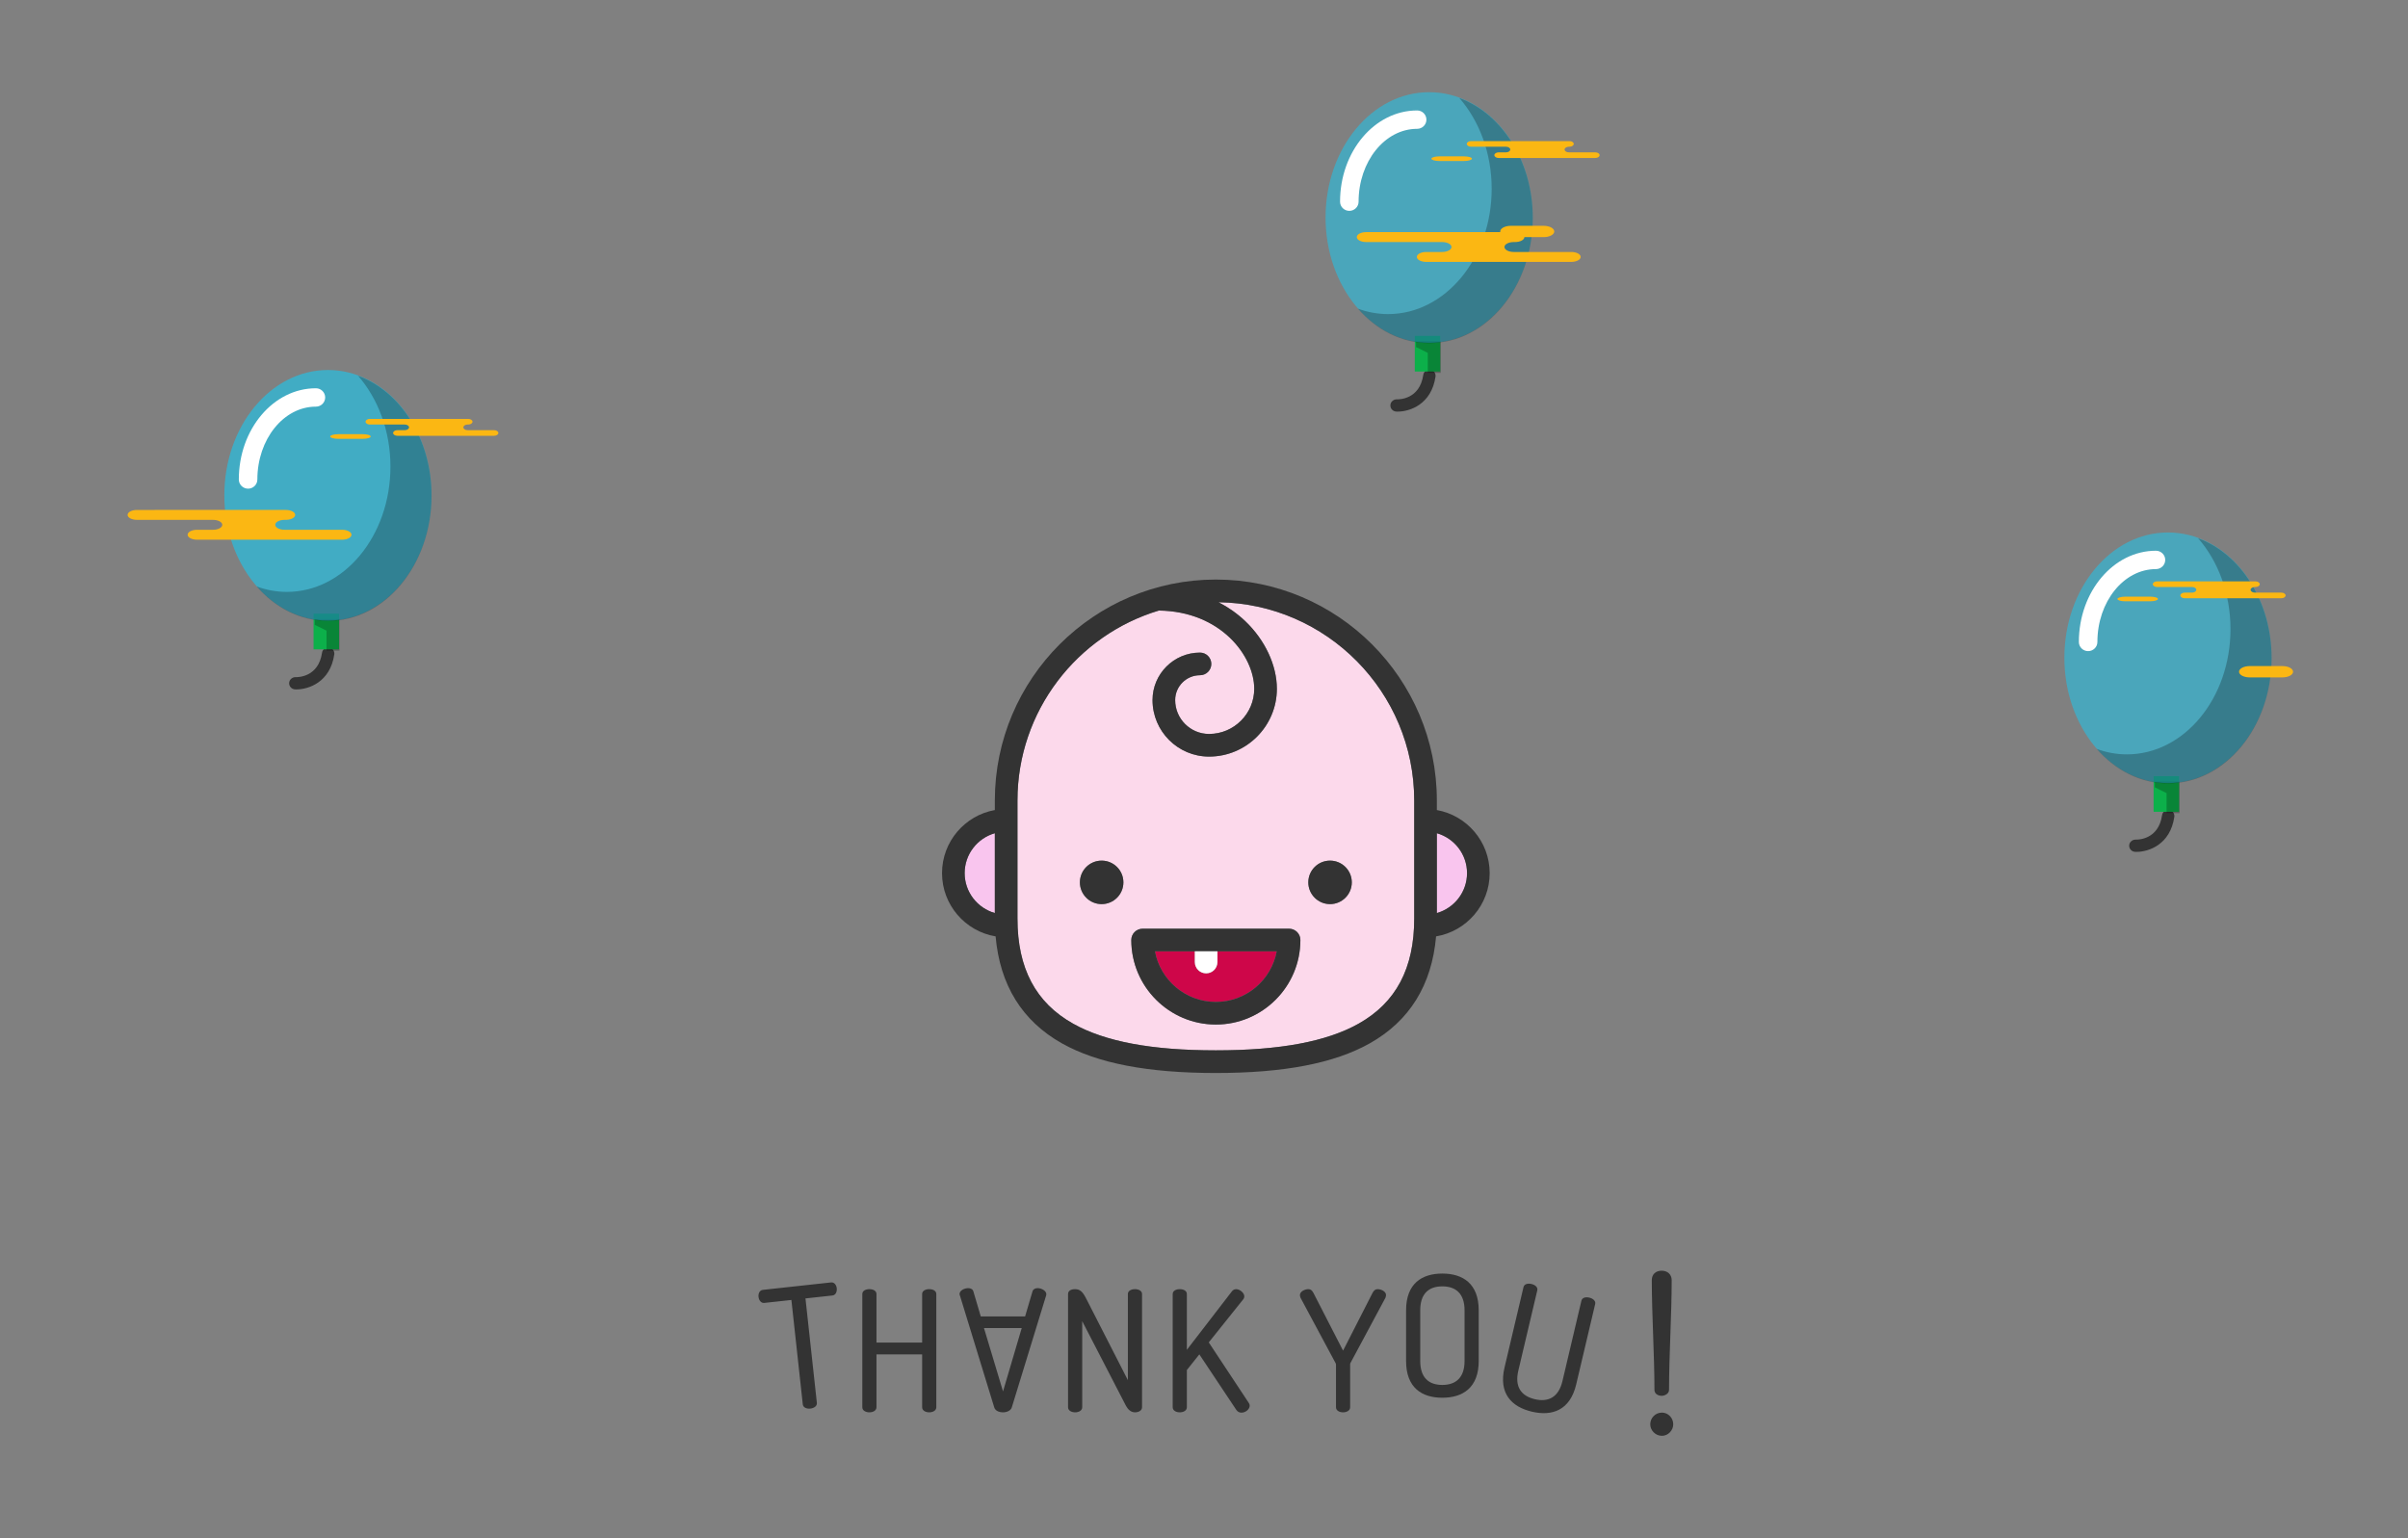 <?xml version="1.0" encoding="utf-8"?>
<!-- Generator: Adobe Illustrator 16.0.0, SVG Export Plug-In . SVG Version: 6.00 Build 0)  -->
<!DOCTYPE svg PUBLIC "-//W3C//DTD SVG 1.1//EN" "http://www.w3.org/Graphics/SVG/1.1/DTD/svg11.dtd">
<svg version="1.1" id="Layer_1" xmlns="http://www.w3.org/2000/svg" xmlns:xlink="http://www.w3.org/1999/xlink" x="0px" y="0px"
	 width="714.517px" height="456.454px" viewBox="0 0 714.517 456.454" enable-background="new 0 0 714.517 456.454"
	 xml:space="preserve">
<rect x="0" y="0" width="714.517" height="456.454" fill="#808080" stroke="none"/>
<g>
	<path fill="#CE0649" d="M361.249,282.329h17.588c-1.584,8.531-9.082,15.01-18.062,15.01c-8.984,0-16.483-6.479-18.066-15.01h11.823
		v3.178c0,1.856,1.503,3.359,3.358,3.359c1.856,0,3.359-1.503,3.359-3.359V282.329z"/>
	<path fill="#F9C5EE" d="M295.194,247.279v23.685c-5.16-1.466-8.952-6.219-8.952-11.841
		C286.242,253.497,290.034,248.749,295.194,247.279z"/>
	<path fill="#F9C5EE" d="M426.352,247.279c5.159,1.47,8.955,6.218,8.955,11.844c0,5.622-3.796,10.375-8.955,11.841V247.279z"/>
	<path fill="#FCD9EB" d="M419.634,237.576v35.029c0,14.749-5.4,24.951-16.509,31.19c-9.489,5.328-23.344,7.918-42.351,7.918
		c-9.506,0-17.723-0.646-24.746-1.96c-7.028-1.314-12.864-3.296-17.608-5.958c-11.109-6.239-16.509-16.441-16.509-31.19v-35.029
		c0-26.58,17.714-49.097,41.951-56.382c18.466,0.235,28.303,13.565,28.303,23.218c0,7.39-6.017,13.406-13.41,13.406
		c-5.542,0-10.051-4.509-10.051-10.056c0-4.064,3.304-7.372,7.368-7.372c1.855,0,3.358-1.503,3.358-3.359
		c0-1.852-1.503-3.358-3.358-3.358c-7.768,0-14.087,6.323-14.087,14.09c0,9.25,7.524,16.773,16.77,16.773
		c11.097,0,20.128-9.027,20.128-20.124c0-6.974-3.506-14.472-9.371-20.064c-2.348-2.237-5.021-4.118-7.936-5.622
		C393.666,179.158,419.634,205.39,419.634,237.576z M401.114,261.86c0-3.564-2.893-6.452-6.453-6.452
		c-3.564,0-6.453,2.888-6.453,6.452c0,3.565,2.889,6.454,6.453,6.454C398.222,268.314,401.114,265.425,401.114,261.86z
		 M385.86,278.969c0-1.855-1.503-3.358-3.358-3.358h-43.459c-1.855,0-3.358,1.503-3.358,3.358c0,13.835,11.256,25.086,25.09,25.086
		S385.86,292.804,385.86,278.969z M333.341,261.86c0-3.564-2.893-6.452-6.453-6.452c-3.564,0-6.453,2.888-6.453,6.452
		c0,3.565,2.889,6.454,6.453,6.454C330.448,268.314,333.341,265.425,333.341,261.86z"/>
	<path fill="#333333" d="M426.352,240.398c8.896,1.591,15.673,9.379,15.673,18.725c0,9.426-6.895,17.269-15.899,18.769
		c-1.269,14.446-7.882,25.119-19.713,31.762c-10.517,5.907-25.447,8.779-45.638,8.779s-35.121-2.872-45.643-8.779
		c-11.831-6.643-18.439-17.315-19.708-31.762c-9.009-1.5-15.899-9.343-15.899-18.769c0-9.346,6.772-17.134,15.67-18.725v-2.822
		c0-36.161,29.418-65.581,65.58-65.581c36.158,0,65.577,29.42,65.577,65.581V240.398z M435.307,259.123
		c0-5.626-3.796-10.374-8.955-11.844v23.685C431.511,269.498,435.307,264.745,435.307,259.123z M419.634,272.605v-35.029
		c0-32.186-25.968-58.418-58.058-58.851c2.914,1.504,5.588,3.385,7.936,5.622c5.865,5.593,9.371,13.091,9.371,20.064
		c0,11.097-9.031,20.124-20.128,20.124c-9.245,0-16.77-7.523-16.77-16.773c0-7.767,6.319-14.09,14.087-14.09
		c1.855,0,3.358,1.507,3.358,3.358c0,1.856-1.503,3.359-3.358,3.359c-4.064,0-7.368,3.308-7.368,7.372
		c0,5.547,4.509,10.056,10.051,10.056c7.394,0,13.41-6.017,13.41-13.406c0-9.652-9.837-22.982-28.303-23.218
		c-24.237,7.285-41.951,29.802-41.951,56.382v35.029c0,14.749,5.399,24.951,16.509,31.19c4.744,2.662,10.58,4.644,17.608,5.958
		c7.023,1.313,15.24,1.96,24.746,1.96c19.007,0,32.861-2.59,42.351-7.918C414.233,297.556,419.634,287.354,419.634,272.605z
		 M295.194,270.963v-23.685c-5.16,1.47-8.952,6.218-8.952,11.844C286.242,264.745,290.034,269.498,295.194,270.963z"/>
	<path fill="#333333" d="M394.661,255.408c3.561,0,6.453,2.888,6.453,6.452c0,3.565-2.893,6.454-6.453,6.454
		c-3.564,0-6.453-2.889-6.453-6.454C388.208,258.295,391.097,255.408,394.661,255.408z"/>
	<path fill="#333333" d="M382.502,275.611c1.855,0,3.358,1.503,3.358,3.358c0,13.835-11.252,25.086-25.086,25.086
		s-25.09-11.251-25.09-25.086c0-1.855,1.503-3.358,3.358-3.358H382.502z M378.837,282.329h-17.588h-6.718h-11.823
		c1.583,8.531,9.082,15.01,18.066,15.01C369.755,297.338,377.253,290.86,378.837,282.329z"/>
	<path fill="#FFFFFF" d="M361.249,282.329v3.178c0,1.856-1.503,3.359-3.359,3.359c-1.855,0-3.358-1.503-3.358-3.359v-3.178H361.249z
		"/>
	<path fill="#333333" d="M326.888,255.408c3.561,0,6.453,2.888,6.453,6.452c0,3.565-2.893,6.454-6.453,6.454
		c-3.564,0-6.453-2.889-6.453-6.454C320.435,258.295,323.323,255.408,326.888,255.408z"/>
</g>
<g>
	<path fill="#333333" d="M496.495,422.7c0,1.77-1.51,3.41-3.346,3.41c-1.967,0-3.475-1.641-3.475-3.41
		c0-1.904,1.508-3.478,3.475-3.478C494.985,419.222,496.495,420.795,496.495,422.7z M495.249,412.465
		c0,1.182-1.312,1.771-2.164,1.771c-1.115,0-2.166-0.59-2.166-1.771c0-10.232-0.787-22.367-0.787-32.536
		c0-1.835,1.246-2.821,2.953-2.821c1.572,0,2.949,0.986,2.949,2.821C496.034,390.098,495.249,402.233,495.249,412.465z"/>
	<path fill="#333333" d="M246.583,380.588c0.994-0.107,1.596,0.781,1.699,1.725c0.107,0.994-0.283,2.043-1.277,2.15l-8.002,0.873
		l3.379,30.969c0.109,0.994-0.881,1.605-1.926,1.72c-1.043,0.114-2.143-0.27-2.25-1.264l-3.379-30.969l-8.051,0.878
		c-0.945,0.104-1.594-0.779-1.709-1.824c-0.098-0.893,0.291-1.941,1.285-2.051L246.583,380.588z"/>
	<path fill="#333333" d="M273.624,401.934h-13.551v15.701c0,1-1.051,1.5-2.1,1.5c-1.051,0-2.102-0.5-2.102-1.5v-33.602
		c0-1,1.051-1.449,2.102-1.449c1.049,0,2.1,0.449,2.1,1.449v14.4h13.551v-14.4c0-1,1.051-1.449,2.1-1.449
		c1.051,0,2.102,0.449,2.102,1.449v33.602c0,1-1.051,1.5-2.102,1.5c-1.049,0-2.1-0.5-2.1-1.5V401.934z"/>
	<path fill="#333333" d="M287.272,382.282c0.75,0,1.35,0.301,1.551,0.951l2.199,7.449h13.15l2.201-7.449
		c0.199-0.65,0.801-0.951,1.5-0.951c1.199,0,2.6,0.801,2.6,1.801c0,0.1-0.049,0.199-0.049,0.35l-10.201,33.252
		c-0.301,0.951-1.449,1.451-2.6,1.451s-2.301-0.451-2.602-1.451l-10.199-33.252c-0.051-0.15-0.102-0.25-0.102-0.4
		C284.722,382.983,286.173,382.282,287.272,382.282z M291.974,394.133l5.65,18.801l5.549-18.801H291.974z"/>
	<path fill="#333333" d="M334.122,417.235l-13-25.15v25.551c0,1-1.051,1.5-2.1,1.5c-1.051,0-2.102-0.5-2.102-1.5v-33.602
		c0-1.051,1-1.449,2.102-1.449c1.5,0,2.299,0.898,3.199,2.648l12.451,24.352v-25.551c0-1,1.051-1.449,2.1-1.449
		c1.051,0,2.102,0.449,2.102,1.449v33.602c0,1-1.051,1.5-2.102,1.5C335.622,419.135,334.724,418.336,334.122,417.235z"/>
	<path fill="#333333" d="M347.972,384.034c0-1,1.051-1.449,2.1-1.449c1.051,0,2.1,0.449,2.1,1.449v16.551l13.402-17.4
		c0.299-0.4,0.799-0.6,1.25-0.6c1.049,0,2.4,1.1,2.4,2.148c0,0.25-0.102,0.602-0.352,0.9l-10.199,12.752l11.9,18
		c0.15,0.25,0.25,0.5,0.25,0.75c0,1.1-1.25,2.1-2.451,2.1c-0.6,0-1.148-0.25-1.549-0.85l-10.951-16.451l-3.701,4.65v11.051
		c0,1-1.049,1.5-2.1,1.5c-1.049,0-2.1-0.5-2.1-1.5V384.034z"/>
	<path fill="#333333" d="M396.423,404.985c0-0.199-0.051-0.35-0.15-0.5l-10.352-19.301c-0.148-0.35-0.199-0.65-0.199-0.85
		c0-1.051,1.449-1.75,2.5-1.75c0.699,0,1.1,0.35,1.5,1.1l8.801,17.15l8.75-17.15c0.4-0.75,0.85-1.1,1.5-1.1
		c1.102,0,2.5,0.699,2.5,1.75c0,0.199-0.049,0.5-0.199,0.85l-10.352,19.301c-0.1,0.15-0.1,0.301-0.1,0.5v12.65
		c0,1-1.049,1.5-2.1,1.5s-2.1-0.5-2.1-1.5V404.985z"/>
	<path fill="#333333" d="M417.222,403.907v-15.051c0-7.951,4.699-10.9,10.75-10.9s10.801,2.949,10.801,10.9v15.051
		c0,7.949-4.75,10.9-10.801,10.9S417.222,411.856,417.222,403.907z M434.571,388.856c0-4.852-2.5-7.102-6.6-7.102
		s-6.551,2.25-6.551,7.102v15.051c0,4.85,2.451,7.1,6.551,7.1s6.6-2.25,6.6-7.1V388.856z"/>
	<path fill="#333333" d="M469.241,386.032c0.23-0.973,1.307-1.182,2.377-0.928c0.973,0.229,1.941,0.92,1.713,1.893l-5.629,23.848
		c-1.826,7.736-7.176,9.506-13.162,8.093s-9.932-5.376-8.105-13.112l5.629-23.848c0.23-0.973,1.354-1.17,2.377-0.929
		c1.021,0.241,1.939,0.92,1.711,1.894l-5.629,23.847c-1.115,4.72,0.801,7.483,4.891,8.449c4.086,0.965,7.086-0.64,8.201-5.358
		L469.241,386.032z"/>
</g>
<g>
	<g id="group-134svg">
		<path id="path-1_39_" fill="#333333" d="M87.952,204.598c-0.143,0-0.281-0.004-0.414-0.011c-1.011-0.05-1.789-0.9-1.742-1.903
			c0.051-0.998,0.934-1.744,1.91-1.725c0.693,0.023,6.783,0.033,7.855-7.26c0.145-0.992,1.062-1.682,2.076-1.535
			c1.004,0.145,1.697,1.066,1.551,2.059C97.977,202.478,91.538,204.598,87.952,204.598z"/>
		<path id="path-2_39_" fill="#0CB04A" d="M93.042,192.706h4.334h3.225v-10.581h-3.293h-4.266V192.706z"/>
		<path id="path-3_39_" opacity="0.25" fill="#020403" enable-background="new    " d="M96.82,183.715h-3.415v1.725l3.483,1.724
			v5.946h3.851v-9.395H96.82z"/>
		<path id="path-4_39_" opacity="0.7" fill="#27BFE2" d="M128.05,146.994c0-20.538-13.764-37.187-30.742-37.187
			s-30.742,16.648-30.742,37.187c0,20.537,13.764,37.186,30.742,37.187C114.286,184.18,128.05,167.531,128.05,146.994z"/>
		<path id="path-5_39_" fill="#FFFFFF" d="M73.614,145.022c-1.518,0-2.749-1.221-2.749-2.727c0-14.925,10.262-27.068,22.874-27.068
			c1.52,0,2.751,1.221,2.751,2.726s-1.231,2.724-2.751,2.724c-9.58,0-17.374,9.699-17.374,21.619
			C76.365,143.801,75.134,145.022,73.614,145.022z"/>
		<path id="path-6_39_" opacity="0.25" fill="#010101" enable-background="new    " d="M106.249,111.516
			c5.905,6.775,9.605,16.332,9.605,26.956c0,20.537-13.763,37.187-30.741,37.187c-3.113,0-6.111-0.57-8.942-1.61
			c5.511,6.325,12.939,10.23,21.137,10.23c16.979,0,30.742-16.648,30.742-37.187C128.05,130.319,118.864,116.149,106.249,111.516z"
			/>
		<path id="path-7_39_" fill="#FBB713" d="M76.873,151.334h7.942c1.532,0,2.773,0.658,2.773,1.473c0,0.812-1.241,1.473-2.773,1.473
			h-0.369c-1.531,0-2.773,0.658-2.773,1.471s1.242,1.473,2.773,1.473h17.074c1.531,0,2.772,0.658,2.772,1.471
			c0,0.813-1.241,1.473-2.772,1.473h-20.52H58.448c-1.531,0-2.772-0.659-2.772-1.473c0-0.812,1.241-1.471,2.772-1.471h4.739
			c1.53,0,2.772-0.66,2.772-1.473s-1.242-1.471-2.772-1.471l-22.554-0.002c-1.531,0-2.772-0.658-2.772-1.472
			s1.241-1.472,2.772-1.472h5.331H76.873z"/>
		<path id="path-9_36_" fill="#FBB713" d="M135.286,124.319h3.648c0.702,0,1.271,0.373,1.271,0.836c0,0.461-0.569,0.834-1.271,0.834
			h-0.171c-0.703,0-1.272,0.375-1.272,0.836c0,0.459,0.569,0.834,1.272,0.834h7.84c0.704,0,1.273,0.374,1.273,0.835
			s-0.569,0.835-1.273,0.835h-9.421h-19.26c-0.703,0-1.272-0.373-1.272-0.835c0-0.461,0.569-0.835,1.272-0.835h2.176
			c0.704,0,1.274-0.375,1.274-0.834c0-0.461-0.57-0.836-1.274-0.836h-10.355c-0.703,0-1.273-0.373-1.273-0.834
			c0-0.463,0.57-0.836,1.273-0.836h2.449H135.286z"/>
		<path id="path-10_34_" fill="#FBB713" d="M107.626,130.233c1.312,0,2.375-0.311,2.375-0.691c0-0.383-1.063-0.691-2.375-0.691
			h-7.278c-1.312,0-2.377,0.309-2.377,0.691c0,0.381,1.065,0.691,2.377,0.691H107.626z"/>
	</g>
</g>
<g>
	<g id="group-134svg_1_">
		<path id="path-1_1_" fill="#333333" d="M633.942,252.812c-0.143,0-0.281-0.004-0.414-0.011c-1.011-0.05-1.789-0.9-1.742-1.903
			c0.051-0.998,0.934-1.744,1.91-1.725c0.693,0.023,6.783,0.033,7.855-7.26c0.145-0.992,1.062-1.682,2.076-1.535
			c1.004,0.145,1.697,1.066,1.551,2.059C643.967,250.692,637.528,252.812,633.942,252.812z"/>
		<path id="path-2_1_" fill="#0CB04A" d="M639.032,240.919h4.334h3.225v-10.581h-3.293h-4.266V240.919z"/>
		<path id="path-3_1_" opacity="0.25" fill="#020403" enable-background="new    " d="M642.811,231.929h-3.415v1.725l3.483,1.724
			v5.946h3.851v-9.395H642.811z"/>
		<path id="path-4_1_" opacity="0.6" fill="#27BFE2" d="M674.04,195.208c0-20.538-13.764-37.187-30.742-37.187
			s-30.742,16.648-30.742,37.187c0,20.537,13.764,37.186,30.742,37.187C660.276,232.394,674.04,215.745,674.04,195.208z"/>
		<path id="path-5_1_" fill="#FFFFFF" d="M619.604,193.236c-1.518,0-2.749-1.221-2.749-2.727c0-14.925,10.262-27.068,22.874-27.068
			c1.52,0,2.751,1.221,2.751,2.726s-1.231,2.724-2.751,2.724c-9.58,0-17.374,9.699-17.374,21.619
			C622.355,192.015,621.124,193.236,619.604,193.236z"/>
		<path id="path-6_1_" opacity="0.25" fill="#010101" enable-background="new    " d="M652.239,159.73
			c5.905,6.775,9.605,16.332,9.605,26.956c0,20.537-13.763,37.187-30.741,37.187c-3.113,0-6.111-0.57-8.942-1.61
			c5.511,6.325,12.939,10.23,21.137,10.23c16.979,0,30.742-16.648,30.742-37.187C674.04,178.533,664.854,164.363,652.239,159.73z"/>
		<path id="path-8_1_" fill="#FBB713" d="M677.25,201.034c1.749,0,3.165-0.753,3.165-1.681s-1.416-1.682-3.165-1.682h-9.703
			c-1.748,0-3.166,0.754-3.166,1.682s1.418,1.681,3.166,1.681H677.25z"/>
		<path id="path-9_1_" fill="#FBB713" d="M665.609,172.533h3.648c0.702,0,1.271,0.373,1.271,0.836c0,0.461-0.569,0.834-1.271,0.834
			h-0.171c-0.703,0-1.272,0.375-1.272,0.836c0,0.459,0.569,0.834,1.272,0.834h7.84c0.704,0,1.273,0.374,1.273,0.835
			s-0.569,0.835-1.273,0.835h-9.421h-19.26c-0.703,0-1.272-0.373-1.272-0.835c0-0.461,0.569-0.835,1.272-0.835h2.176
			c0.704,0,1.274-0.375,1.274-0.834c0-0.461-0.57-0.836-1.274-0.836h-10.355c-0.703,0-1.273-0.373-1.273-0.834
			c0-0.463,0.57-0.836,1.273-0.836h2.449H665.609z"/>
		<path id="path-10_1_" fill="#FBB713" d="M637.949,178.447c1.312,0,2.375-0.311,2.375-0.691c0-0.383-1.063-0.691-2.375-0.691
			h-7.278c-1.312,0-2.377,0.309-2.377,0.691c0,0.381,1.065,0.691,2.377,0.691H637.949z"/>
	</g>
</g>
<g>
	<g id="group-134svg_2_">
		<path id="path-1_2_" fill="#333333" d="M414.717,122.152c-0.143,0-0.281-0.004-0.414-0.011c-1.011-0.05-1.789-0.9-1.742-1.903
			c0.051-0.998,0.934-1.744,1.91-1.725c0.693,0.023,6.783,0.033,7.855-7.26c0.145-0.992,1.062-1.682,2.076-1.535
			c1.004,0.145,1.697,1.066,1.551,2.059C424.741,120.032,418.303,122.152,414.717,122.152z"/>
		<path id="path-2_2_" fill="#0CB04A" d="M419.807,110.259h4.334h3.225V99.678h-3.293h-4.266V110.259z"/>
		<path id="path-3_2_" opacity="0.25" fill="#020403" enable-background="new    " d="M423.585,101.269h-3.415v1.725l3.483,1.724
			v5.946h3.851v-9.395H423.585z"/>
		<path id="path-4_2_" opacity="0.6" fill="#27BFE2" d="M454.814,64.547c0-20.538-13.764-37.187-30.742-37.187
			S393.33,44.009,393.33,64.547c0,20.537,13.764,37.186,30.742,37.187C441.051,101.734,454.814,85.084,454.814,64.547z"/>
		<path id="path-5_2_" fill="#FFFFFF" d="M400.379,62.576c-1.518,0-2.749-1.221-2.749-2.727c0-14.925,10.262-27.068,22.874-27.068
			c1.52,0,2.751,1.221,2.751,2.726s-1.231,2.724-2.751,2.724c-9.58,0-17.374,9.699-17.374,21.619
			C403.13,61.355,401.898,62.576,400.379,62.576z"/>
		<path id="path-6_2_" opacity="0.25" fill="#010101" enable-background="new    " d="M433.014,29.07
			c5.905,6.775,9.605,16.332,9.605,26.956c0,20.537-13.763,37.187-30.741,37.187c-3.113,0-6.111-0.57-8.942-1.61
			c5.511,6.325,12.939,10.23,21.137,10.23c16.979,0,30.742-16.648,30.742-37.187C454.814,47.873,445.629,33.703,433.014,29.07z"/>
		<path id="path-7_2_" fill="#FBB713" d="M441.609,68.888h7.942c1.532,0,2.773,0.658,2.773,1.473c0,0.812-1.241,1.473-2.773,1.473
			h-0.369c-1.531,0-2.773,0.658-2.773,1.471s1.242,1.473,2.773,1.473h17.074c1.531,0,2.772,0.658,2.772,1.471
			c0,0.813-1.241,1.473-2.772,1.473h-20.52h-22.553c-1.531,0-2.772-0.659-2.772-1.473c0-0.812,1.241-1.471,2.772-1.471h4.739
			c1.53,0,2.772-0.66,2.772-1.473s-1.242-1.471-2.772-1.471l-22.554-0.002c-1.531,0-2.772-0.658-2.772-1.472
			s1.241-1.472,2.772-1.472h5.331H441.609z"/>
		<path id="path-8_2_" fill="#FBB713" d="M458.024,70.374c1.749,0,3.165-0.753,3.165-1.681s-1.416-1.682-3.165-1.682h-9.703
			c-1.748,0-3.166,0.754-3.166,1.682s1.418,1.681,3.166,1.681H458.024z"/>
		<path id="path-9_2_" fill="#FBB713" d="M462.051,41.873h3.648c0.702,0,1.271,0.373,1.271,0.836c0,0.461-0.569,0.834-1.271,0.834
			h-0.171c-0.703,0-1.272,0.375-1.272,0.836c0,0.459,0.569,0.834,1.272,0.834h7.84c0.704,0,1.273,0.374,1.273,0.835
			s-0.569,0.835-1.273,0.835h-9.421h-19.26c-0.703,0-1.272-0.373-1.272-0.835c0-0.461,0.569-0.835,1.272-0.835h2.176
			c0.704,0,1.274-0.375,1.274-0.834c0-0.461-0.57-0.836-1.274-0.836h-10.355c-0.703,0-1.273-0.373-1.273-0.834
			c0-0.463,0.57-0.836,1.273-0.836h2.449H462.051z"/>
		<path id="path-10_2_" fill="#FBB713" d="M434.391,47.787c1.312,0,2.375-0.311,2.375-0.691c0-0.383-1.063-0.691-2.375-0.691h-7.278
			c-1.312,0-2.377,0.309-2.377,0.691c0,0.381,1.065,0.691,2.377,0.691H434.391z"/>
	</g>
</g>
</svg>
